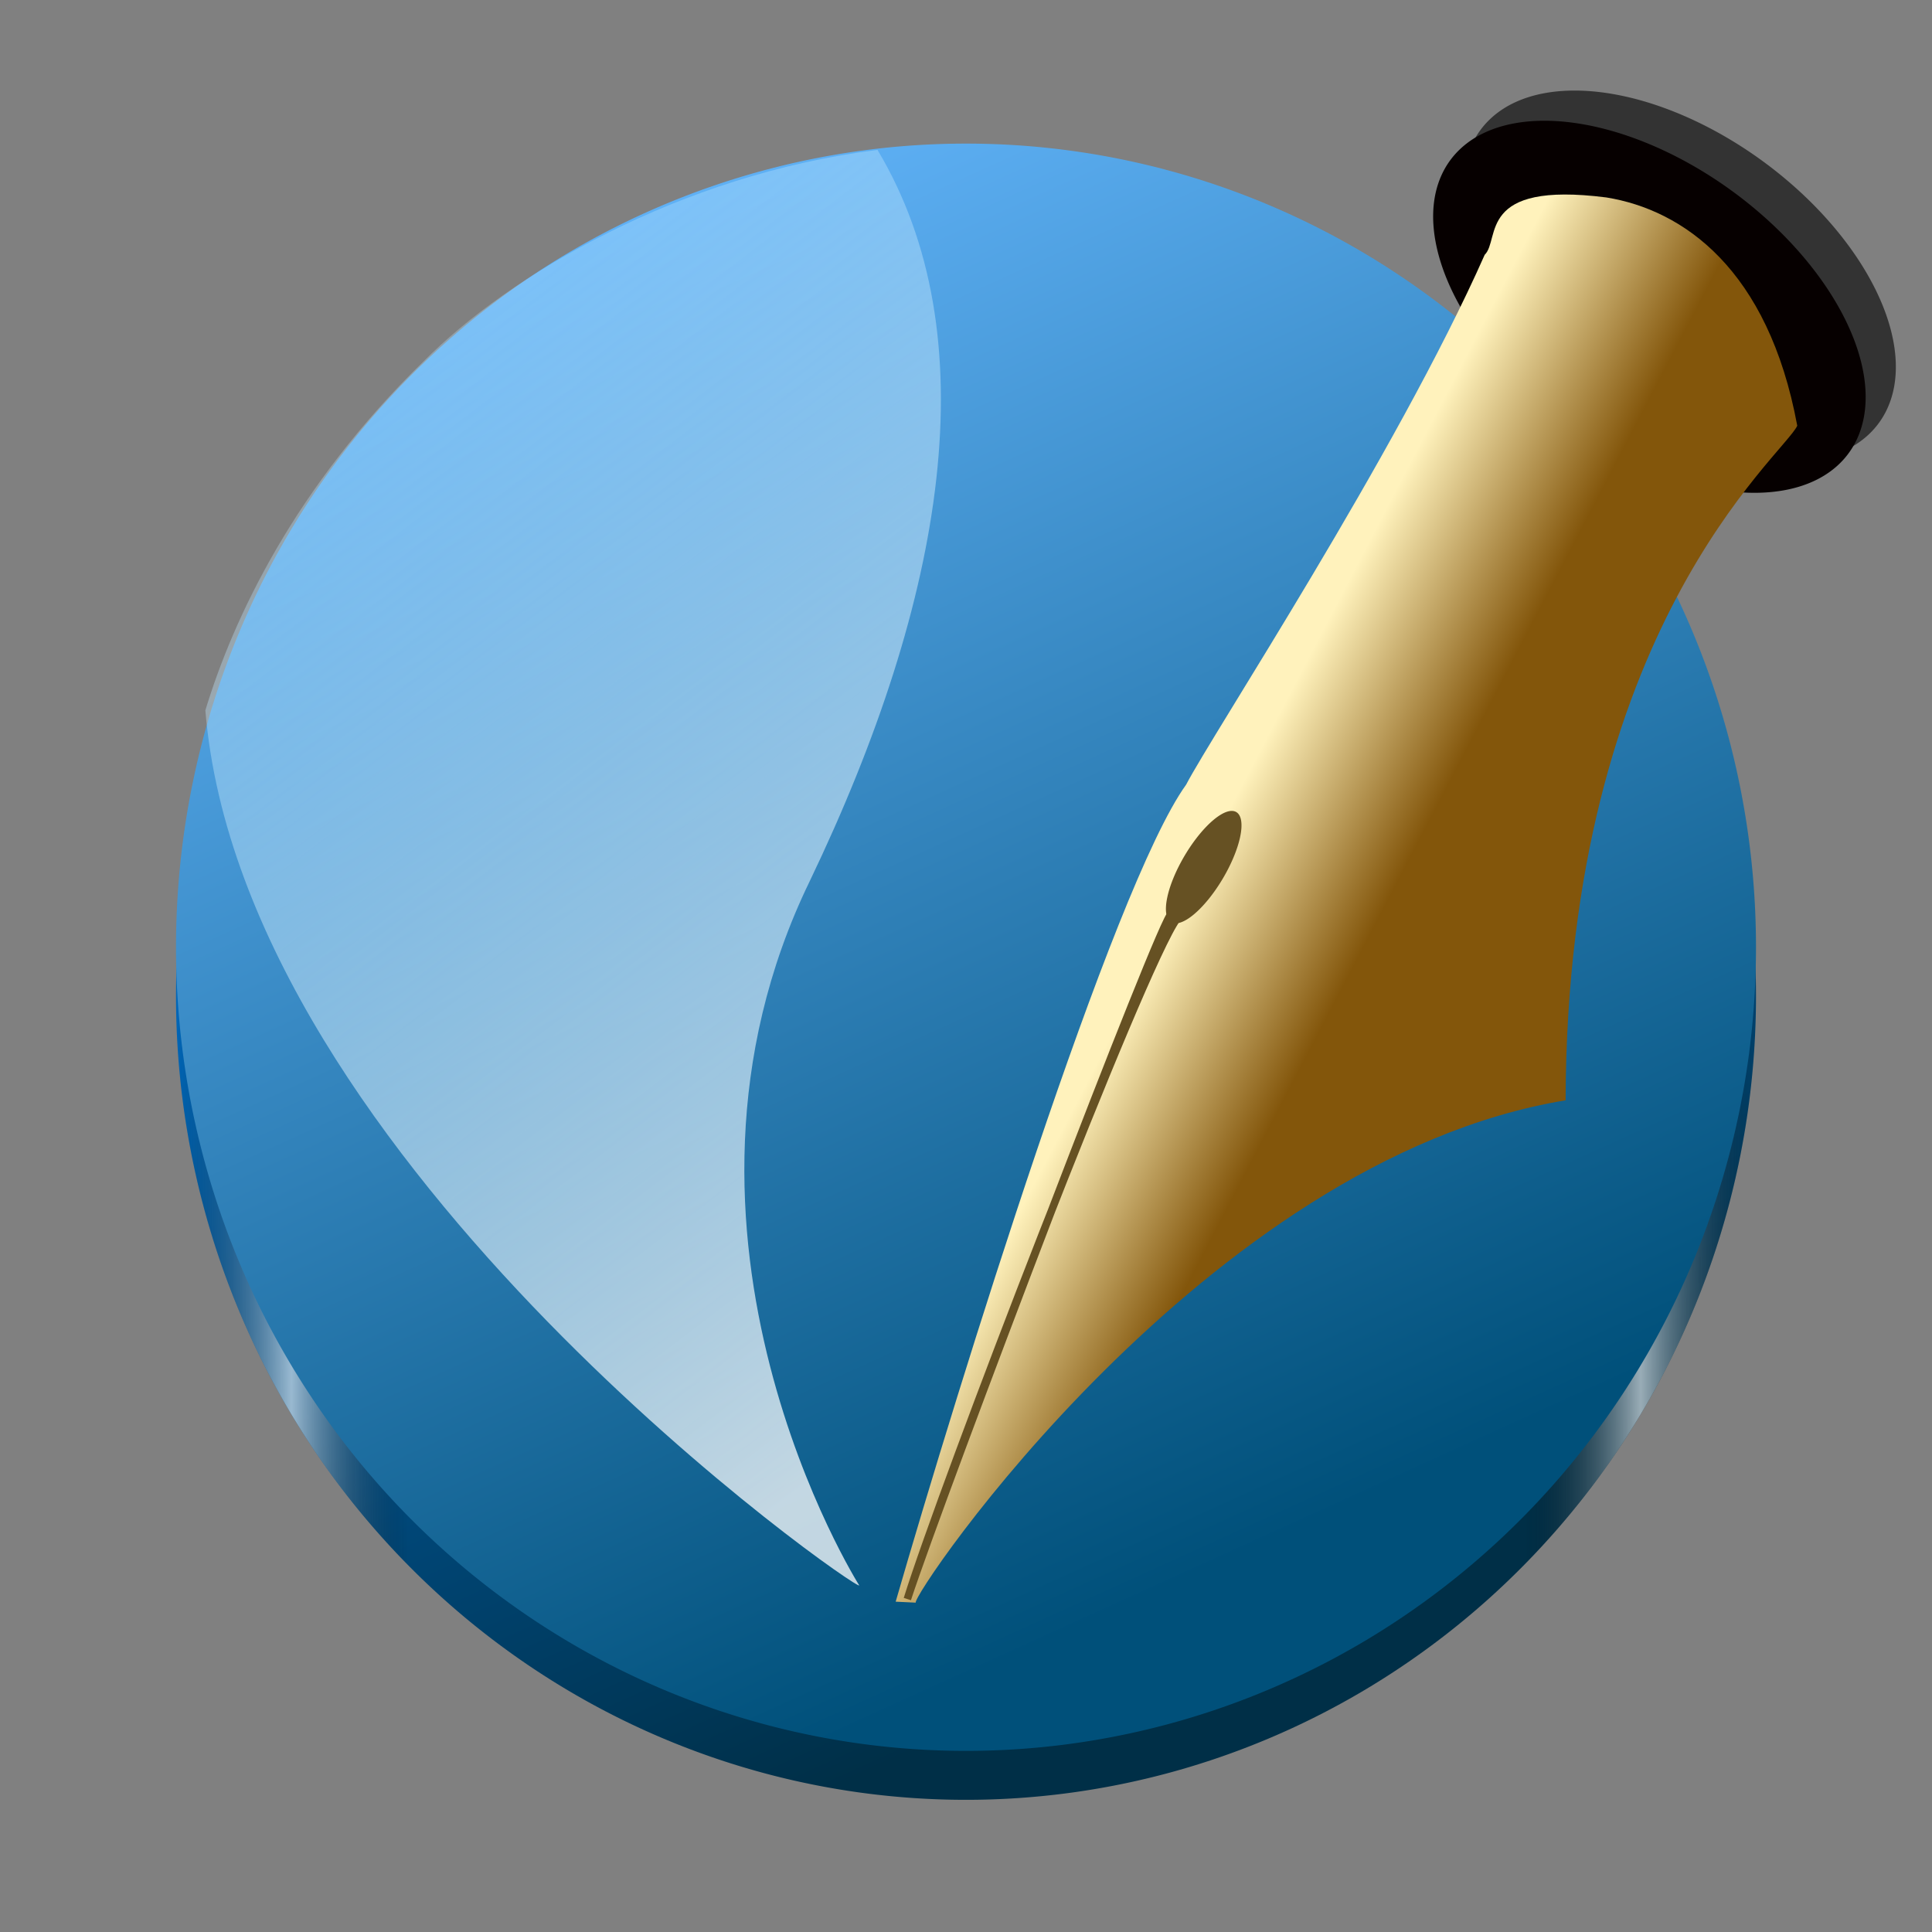 <?xml version="1.0" encoding="UTF-8" standalone="no"?>
<svg
   width="128"
   height="128"
   viewBox="0 0 128 128"
   fill="none"
   version="1.1"
   id="svg24"
   xmlns:xlink="http://www.w3.org/1999/xlink"
   xmlns="http://www.w3.org/2000/svg"
   xmlns:svg="http://www.w3.org/2000/svg">
  <rect x="0" y="0" width="128" height="128" fill="#808080" stroke="none"/>
  <defs
     id="defs28">
    <linearGradient
       id="linearGradient13">
      <stop
         style="stop-color:#000000;stop-opacity:0;"
         offset="0"
         id="stop8" />
      <stop
         style="stop-color:#ffffff;stop-opacity:0.6;"
         offset="0.073"
         id="stop9" />
      <stop
         style="stop-color:#000000;stop-opacity:0;"
         offset="0.147"
         id="stop10" />
      <stop
         style="stop-color:#000000;stop-opacity:0;"
         offset="0.854"
         id="stop11" />
      <stop
         style="stop-color:#ffffff;stop-opacity:0.6;"
         offset="0.927"
         id="stop12" />
      <stop
         style="stop-color:#000000;stop-opacity:0;"
         offset="1"
         id="stop13" />
    </linearGradient>
    <linearGradient
       id="linearGradient5">
      <stop
         style="stop-color:#0089ff;stop-opacity:1;"
         offset="0"
         id="stop3" />
      <stop
         style="stop-color:#002f47;stop-opacity:1;"
         offset="1"
         id="stop5" />
    </linearGradient>
    <linearGradient
       xlink:href="#linearGradient593"
       id="linearGradient590"
       x1="779.717"
       y1="160.625"
       x2="908.448"
       y2="264.661"
       gradientTransform="matrix(0.126,0,0,0.229,3.55,-2.574)"
       gradientUnits="userSpaceOnUse" />
    <linearGradient
       id="linearGradient593">
      <stop
         style="stop-color:#fff9db;stop-opacity:0.732;"
         offset="0"
         id="stop594" />
      <stop
         style="stop-color:#2c2c2c;stop-opacity:1;"
         offset="1"
         id="stop595" />
    </linearGradient>
    <linearGradient
       xlink:href="#linearGradient578"
       id="linearGradient581"
       x1="596.057"
       y1="231.006"
       x2="656.456"
       y2="279.761"
       gradientTransform="matrix(0.137,0,0,0.212,3.55,-2.574)"
       gradientUnits="userSpaceOnUse" />
    <linearGradient
       id="linearGradient578">
      <stop
         style="stop-color:#fff2bc;stop-opacity:1;"
         offset="0"
         id="stop579" />
      <stop
         style="stop-color:#83560b;stop-opacity:1;"
         offset="1"
         id="stop580" />
    </linearGradient>
    <linearGradient
       xlink:href="#linearGradient624"
       id="linearGradient623"
       x1="273.636"
       y1="74.198"
       x2="411.624"
       y2="425.916"
       gradientTransform="matrix(0.122,0,0,0.237,3.55,-2.574)"
       gradientUnits="userSpaceOnUse" />
    <linearGradient
       id="linearGradient624">
      <stop
         style="stop-color:#b9e5ff;stop-opacity:0.42;"
         offset="0"
         id="stop625" />
      <stop
         style="stop-color:#ffffff;stop-opacity:1;"
         offset="1"
         id="stop626" />
    </linearGradient>
    <linearGradient
       xlink:href="#linearGradient619"
       id="linearGradient664"
       x1="34.351"
       y1="-72.169"
       x2="332.645"
       y2="598.456"
       gradientUnits="userSpaceOnUse"
       gradientTransform="matrix(0.141,0,0,0.144,15.728,25.723)" />
    <linearGradient
       id="linearGradient619">
      <stop
         style="stop-color:#66b8ff;stop-opacity:1;"
         offset="0"
         id="stop620" />
      <stop
         style="stop-color:#00507a;stop-opacity:1;"
         offset="1"
         id="stop621" />
    </linearGradient>
    <linearGradient
       xlink:href="#linearGradient5"
       id="linearGradient3"
       gradientUnits="userSpaceOnUse"
       gradientTransform="matrix(0.141,0,0,0.144,15.728,28.966)"
       x1="34.351"
       y1="-72.169"
       x2="332.645"
       y2="598.456" />
    <linearGradient
       xlink:href="#linearGradient13"
       id="linearGradient8"
       x1="30"
       y1="188.243"
       x2="134.677"
       y2="188.243"
       gradientUnits="userSpaceOnUse"
       gradientTransform="translate(-18.339,-122.243)" />
  </defs>
  <path
     id="path869-8"
     style="font-size:12px;fill:url(#linearGradient3);fill-rule:evenodd;stroke-width:12.886"
     d="M 116.339,66 A 52.339,53.243 0 0 1 64,119.243 52.339,53.243 0 0 1 11.661,66 52.339,53.243 0 0 1 64,12.757 52.339,53.243 0 0 1 116.339,66 Z" />
  <path
     id="path869-8-2"
     style="font-size:12px;fill:url(#linearGradient8);fill-rule:evenodd;stroke-width:12.886"
     d="M 116.339,66 A 52.339,53.243 0 0 1 64,119.243 52.339,53.243 0 0 1 11.661,66 52.339,53.243 0 0 1 64,12.757 52.339,53.243 0 0 1 116.339,66 Z" />
  <path
     id="path869"
     style="font-size:12px;fill:url(#linearGradient664);fill-rule:evenodd;stroke-width:12.886"
     d="M 116.339,62.757 A 52.339,53.243 0 0 1 64,116 52.339,53.243 0 0 1 11.661,62.757 52.339,53.243 0 0 1 64,9.514 52.339,53.243 0 0 1 116.339,62.757 Z" />
  <path
     style="font-size:12px;fill:url(#linearGradient623);fill-opacity:0.75;fill-rule:evenodd;stroke:none;stroke-width:0.978pt;stroke-opacity:0.393"
     d="m 56.922,105.03 c 0,0 -14.658,-23.198 -3.281,-46.638 C 62.683,39.551 65.49,22.204 58.135,9.93 45.075,11.558 33.705,18.233 28.071,23.933 19.538,32.249 15.455,40.967 13.606,47.061 c 2.465,30.051 43.521,58.6 43.316,57.97 z"
     id="path622" />
  <path
     id="path686-8"
     style="font-size:12px;fill:#333333;fill-opacity:1;fill-rule:evenodd;stroke-width:0.699pt"
     d="m 123.76,28.827 a 16.382,9.425 36.353 0 1 -19.516,-4.051 16.382,9.425 36.353 0 1 -5.449,-16.953 16.382,9.425 36.353 0 1 19.516,4.051 16.382,9.425 36.353 0 1 5.449,16.953 z" />
  <path
     id="path686"
     style="font-size:12px;fill:#060000;fill-rule:evenodd;stroke-width:0.699pt"
     d="m 121.76,30.827 a 16.382,9.425 36.353 0 1 -19.516,-4.051 16.382,9.425 36.353 0 1 -5.449,-16.953 16.382,9.425 36.353 0 1 19.516,4.051 16.382,9.425 36.353 0 1 5.449,16.953 z" />
  <path
     style="font-size:12px;fill:url(#linearGradient581);fill-rule:evenodd;stroke:none;stroke-width:5.635"
     d="M 60.673,106.18 C 60.283,105.817 79.831,76.833 103.726,72.898 103.799,41.656 118.164,30.163 119.073,28.207 117.154,17.828 111.516,13.908 106.429,13.082 97.805,11.983 99.424,15.852 98.364,16.882 92.529,30.06 80.308,48.662 78.583,51.988 73.73,58.714 63.452,91.906 59.341,106.115 Z"
     id="hrot" />
  <path
     id="path583"
     style="font-size:12px;fill:#665123;fill-rule:evenodd;stroke-width:2.365"
     d="m 80.977,58.271 a 1.475,4.239 30.602 0 1 -3.41,2.812 1.475,4.239 30.602 0 1 0.954,-4.454 1.475,4.239 30.602 0 1 3.41,-2.812 1.475,4.239 30.602 0 1 -0.954,4.454 z" />
  <path
     style="font-size:12px;fill:#665123;fill-rule:evenodd;stroke:#665123;stroke-width:0.5;stroke-dasharray:none"
     d="m 77.98,60.862 -0.383,-0.288 C 77.157,60.244 62.393,98.997 60.115,105.94 62.379,98.619 75.701,63.916 77.98,60.862 Z"
     id="path585" />
</svg>

